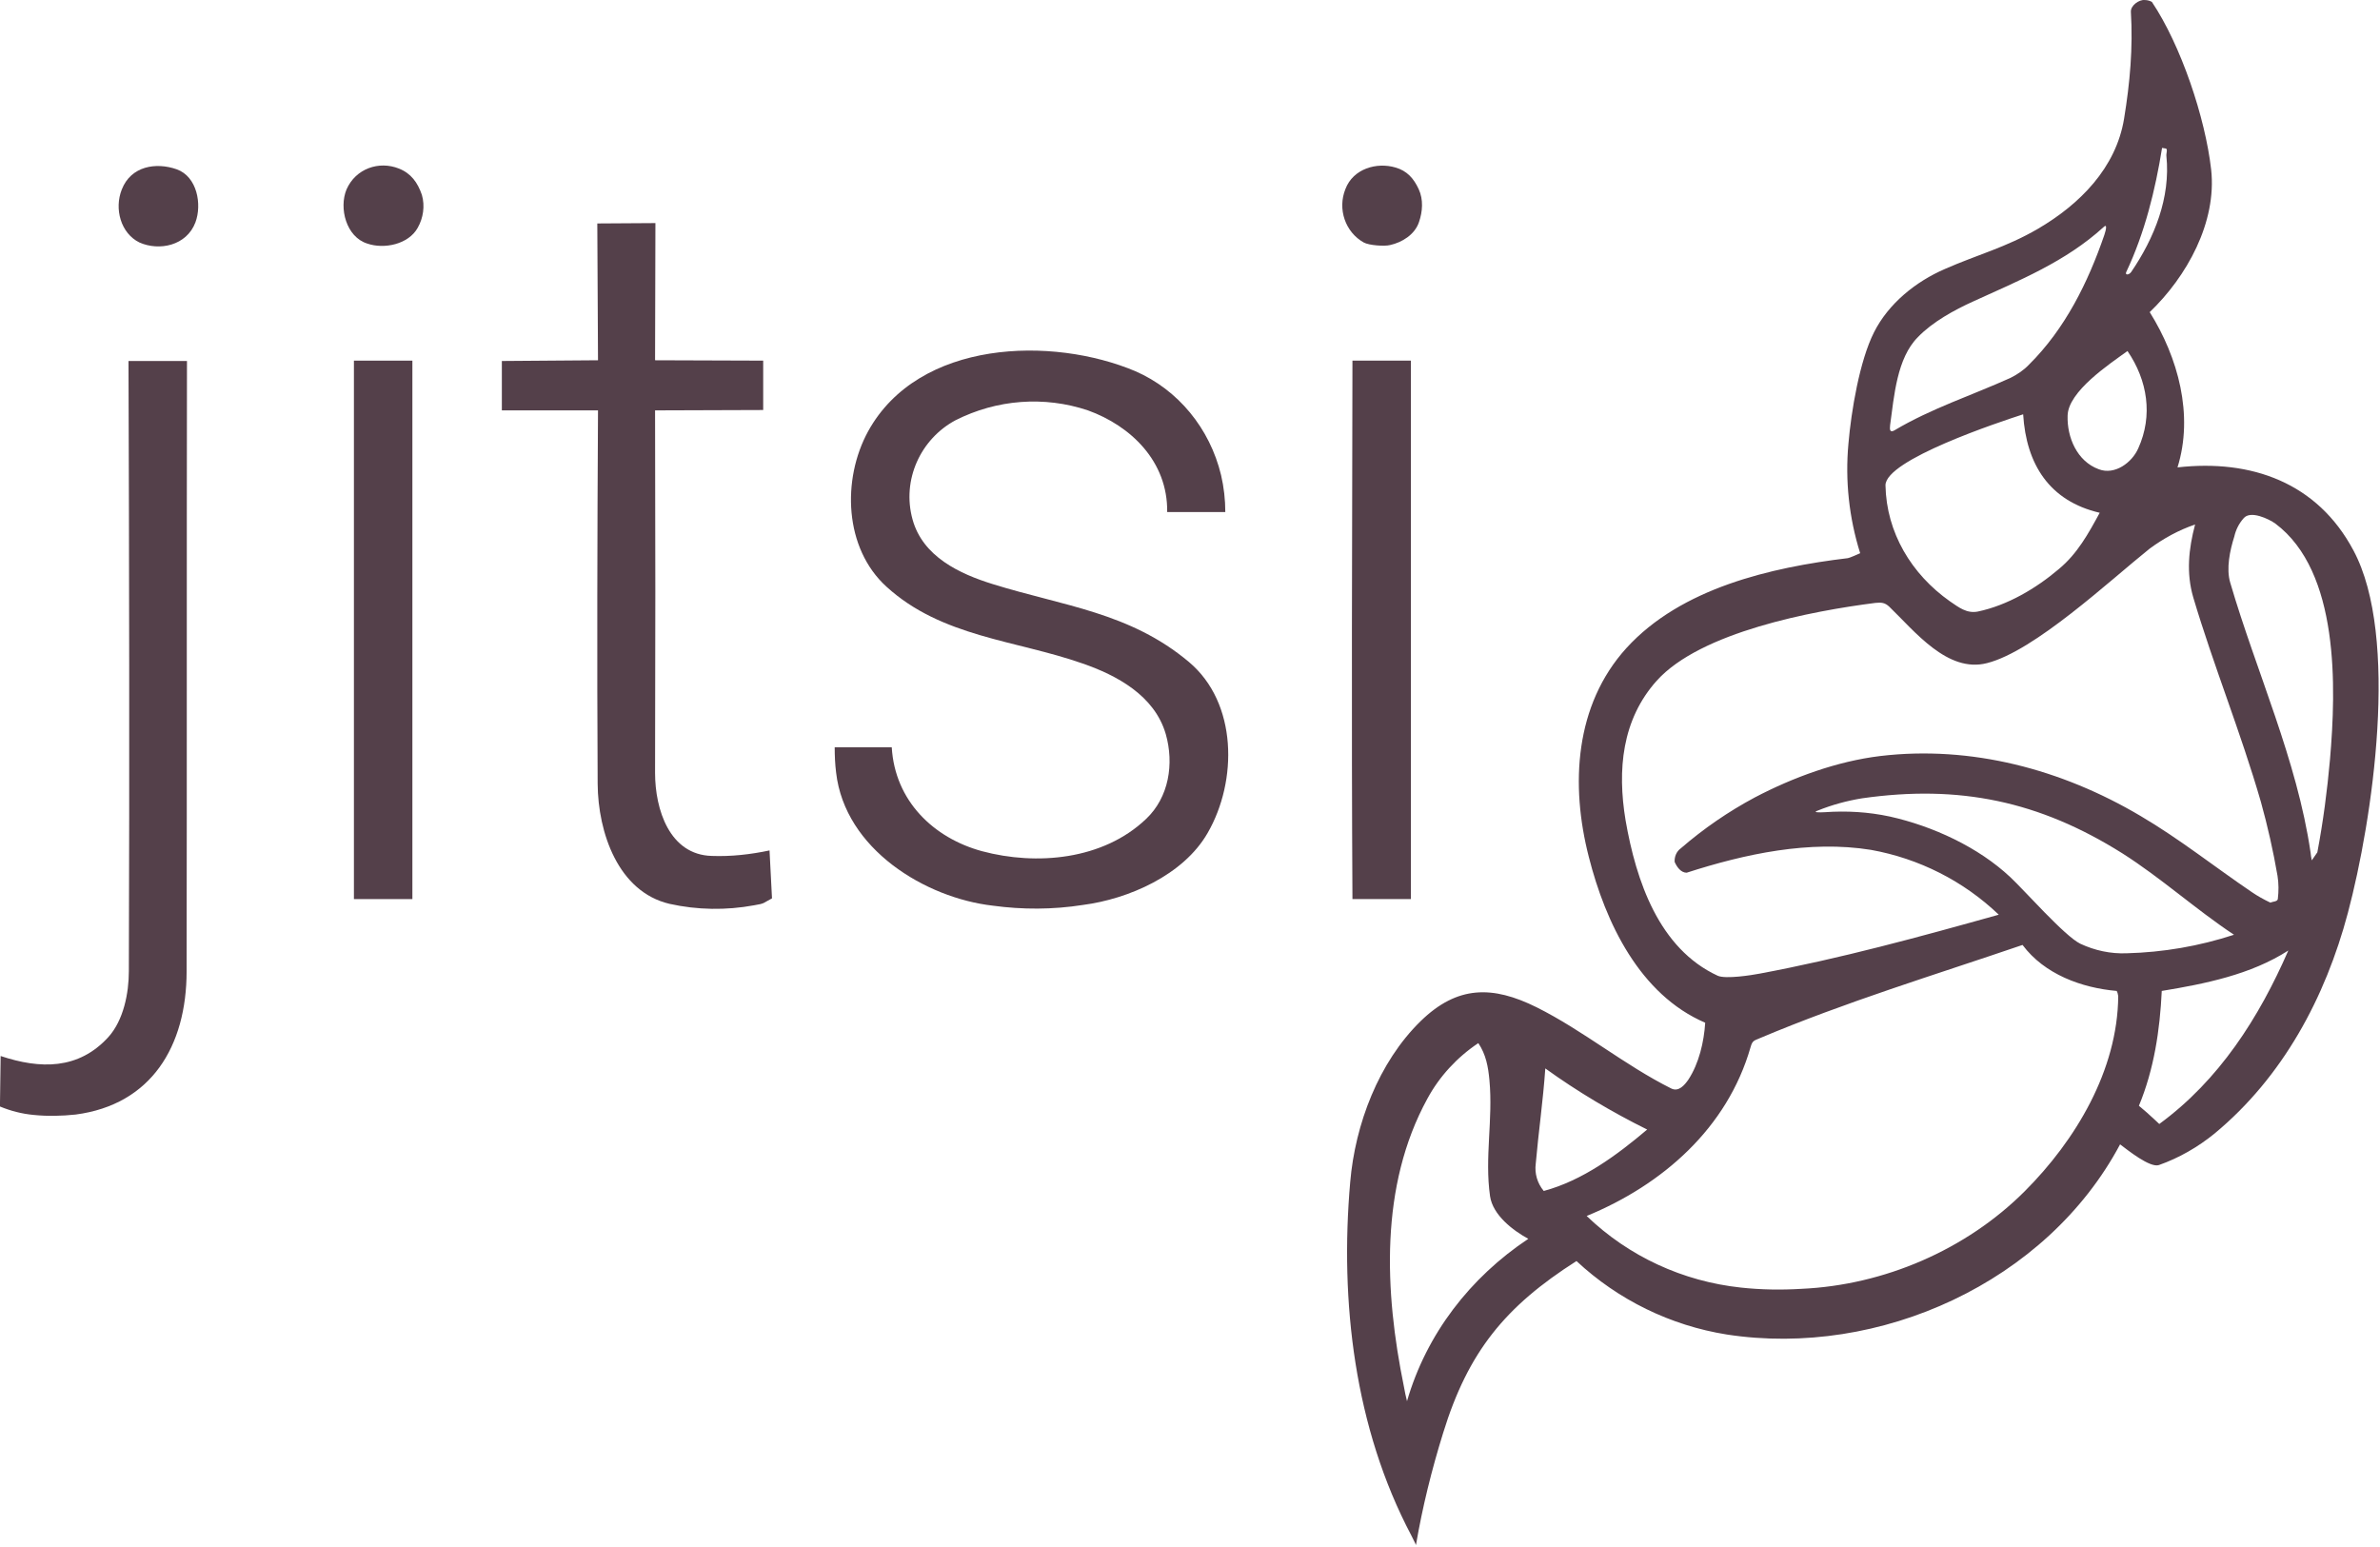<?xml version="1.0" encoding="UTF-8" standalone="no"?>
<!DOCTYPE svg PUBLIC "-//W3C//DTD SVG 1.1//EN" "http://www.w3.org/Graphics/SVG/1.1/DTD/svg11.dtd">
<svg width="771px" height="501px" version="1.1" xmlns="http://www.w3.org/2000/svg" xmlns:xlink="http://www.w3.org/1999/xlink" xml:space="preserve" xmlns:serif="http://www.serif.com/" style="fill-rule:evenodd;clip-rule:evenodd;stroke-linejoin:round;stroke-miterlimit:2;">
    <g transform="matrix(1,0,0,1,-35,-100.986)">
        <g id="trademark__Jitsi">
            <path id="icon__Jitsi" d="M492.2,598.4C473.8,563.6 469,522.7 472.4,483.9C474,465.2 481.6,445.1 495.2,431.8C507.1,420.2 518.5,420.2 532.8,427.3C548,434.9 561.2,446 576.4,453.6C578.8,454.8 580.7,452.5 581.9,450.8C585.4,445.5 587,438.5 587.4,432.3C566.2,423.2 555.1,399.9 549.7,378.6C543.7,355.3 545.1,329.4 561.9,310.9C579.6,291.5 608.6,284.8 633.6,281.8C634,281.8 637.2,280.4 637.6,280.2C634,268.7 632.7,256.7 633.8,244.7C634.7,234.2 637.4,217.9 642.1,208.6C646.8,199.3 655.6,192.2 665.1,188.1C675.8,183.4 684.7,181.2 695.2,175.1C708.7,167.2 720.5,155.4 723.1,139.4C725,127.8 726,116.5 725.3,104.8C725.2,102.8 727.9,100.8 729.8,101C730.6,101 731.4,101.2 732.1,101.6C741.5,115.6 749.4,139.1 751.3,155.9C753.2,173 743.4,190.6 731.4,202.1C740.6,216.8 745.7,235.4 740.4,252.4C764.3,249.7 785.7,257.3 797.4,279.3C812.4,307.3 803.6,366.6 795.6,396.7C788.3,424.2 774.5,449.9 752.4,468.2C747,472.6 740.9,476.1 734.4,478.4C731.5,479.4 724.2,473.5 721.8,471.7C698,516.4 643.8,540.9 594.4,533.3C576.2,530.4 559.2,522.1 545.7,509.5C522.6,524.2 510.6,538.9 502.5,565.2C498.8,577.1 495.8,589.2 493.7,601.5C493.3,600.5 492.7,599.5 492.2,598.4ZM666.7,295.8C669.5,297.7 672.1,299.8 675.7,299.1C685.3,297.1 694.6,291.6 702,285.3C708,280.3 711.5,273.9 715.2,267.1C698.9,263.3 691.4,251.4 690.4,235.2C682.7,237.7 645.8,249.9 645.8,258.2C646.1,273.5 654.2,287 666.7,295.8ZM723.8,189.1C723.3,190.2 724.7,190.1 725.4,189.1C732.9,178.1 738.2,165 736.8,151.5C736.7,150.7 737.3,149.2 736.6,149.1L735.4,148.9C733.2,162.6 729.8,176.4 723.8,189.1ZM647.3,238.7C647.1,240.3 647.3,241.2 648.7,240.4C660.6,233.3 673.7,229.1 686.3,223.4C688.5,222.3 690.6,220.9 692.3,219.1C704,207.5 711.4,192.5 716.7,177.1C717.3,175.3 717.7,173.3 716.4,174.6C704.1,185.8 689.2,191.8 674.3,198.6C668.1,201.4 661,205.3 656.3,210.2C649.5,217 648.6,229.3 647.3,238.7ZM714.9,253C720.1,255 725.7,250.8 727.7,246.2C732.5,235.6 730.7,224.2 724.2,214.7C718.4,218.9 704.9,227.8 704.8,235.7C704.6,242.6 707.8,250.4 714.9,253ZM783.5,377.1C783.6,378 783.7,378.8 783.9,379.7L785.7,377.1C787.6,367.1 788.9,357.1 789.8,347C791.8,323.7 792.9,286.2 772.1,270.6C770,269.1 764,266.2 761.8,268.9C760.3,270.6 759.3,272.6 758.8,274.8C757.4,279.2 756.1,285.2 757.5,289.8C766,318.8 779.1,347.1 783.5,377.1ZM591.5,417.1C594.1,418.2 602.4,416.9 605,416.4C631.2,411.5 656.8,404.5 682.5,397.3C671.1,386.4 656.7,379.1 641.1,376.3C621.2,373.1 600.3,377.6 581.4,383.7C579.5,383.7 578.2,381.8 577.5,380.2C577.4,378.5 578.1,376.8 579.5,375.8C586.9,369.4 594.9,363.9 603.5,359.3C615.9,352.8 630.1,347.6 644.1,345.9C673.6,342.4 702.9,350.2 728.4,365.3C741,372.7 752.4,381.8 764.5,390C766.4,391.3 768.4,392.4 770.5,393.4C771.3,393 772.8,393.1 772.9,392.2C773.2,389.7 773.2,387.2 772.8,384.7C771.4,376.6 769.6,368.6 767.4,360.7C760.9,338.2 752.1,316.7 745.5,294.5C743.2,286.6 744,278.8 746.1,270.9C740.8,272.7 735.9,275.4 731.4,278.7C718.4,289.1 694.1,311.9 678.7,315.8C665.9,319.1 655.3,305.5 647,297.5C645.6,296.2 644.5,296.1 642.5,296.3C622.1,298.9 585.9,305.7 571.7,321.5C560.4,334.1 558.9,350.4 561.6,366.7C565,386.3 572.4,408.3 591.5,417.1ZM599,518.1C605.5,518.8 612,518.9 618.6,518.5C645.3,517.3 671.9,505.9 690.9,486.9C707.4,470.4 721,447.7 721.2,423.7C721.1,423.1 721,422.5 720.7,422C709.3,421 697.3,416.6 690.2,407.1C661.8,416.8 632.8,425.6 605.1,437.3C603.3,438.1 602.7,438 602.1,440.2C594.6,466.4 573.6,484.8 549,494.9C562.6,508 580.2,516.1 599,518.1ZM732.9,463.6L734.5,465.1C753.9,450.9 766.8,430.7 776.3,408.9C764.2,416.7 749.3,419.7 735.3,422C734.7,434.7 732.8,447.4 727.9,459.2C729.6,460.6 731.3,462.1 732.9,463.6ZM723.9,409.8C735.7,409.5 747.4,407.5 758.7,403.8C746.2,395.5 735.1,385.4 722.5,377.4C695.6,360.5 669.7,355.1 638.2,359.6C633.3,360.4 628.5,361.7 623.8,363.6C622.1,364.2 624.3,364.2 626.1,364.1C633.2,363.6 640.2,364 647.2,365.5C661.1,368.6 675.9,375.4 686.3,385.2C690.9,389.5 703.8,404.2 708.9,406.7C713.6,408.9 718.7,410 723.9,409.8ZM535.1,486.8C547.7,483.4 558.8,475.2 568.6,466.9C557.1,461.2 546,454.6 535.6,447.1C534.9,457.4 533.4,467.7 532.5,478C532.1,481.1 533,484.3 535.1,486.8ZM489.8,550.2C490.1,551.8 490.4,553.4 490.8,554.9C497.1,533.1 511.3,514.8 530.1,502.3C525.1,499.6 518.6,494.6 517.7,488.5C515.9,475.9 518.7,463.7 517.5,450.9C517.1,446.6 516.4,442.6 513.9,438.9C507,443.5 501.3,449.7 497.4,456.9C481.9,485.2 483.5,519.4 489.8,550.2Z" style="fill:rgb(84,64,74);fill-rule:nonzero;"/>
            <g id="wordmark__Jitsi" transform="matrix(1.141,0,0,1.185,-81.4,-68.839)">
                <path d="M141.6,209.6C136.3,207.1 134.4,200.4 136.6,195.1C139.2,188.7 146.3,187.6 152.2,189.6C158,191.6 159.4,199.2 157.5,204.1C155,210.5 147.2,212 141.6,209.6Z" style="fill:rgb(84,64,74);fill-rule:nonzero;"/>
                <path d="M489.2,209.6C484,206.8 481.7,200.5 484,195C486.2,189.4 492.9,187.6 498.2,189.1C501.5,190 503.4,192.1 504.8,195C506.2,197.9 505.9,201.2 504.9,204C503.7,207.5 500,209.6 496.7,210.3C495.1,210.7 490.7,210.4 489.2,209.6Z" style="fill:rgb(84,64,74);fill-rule:nonzero;"/>
                <path d="M486,389.1C485.7,340 485.9,291 486,241.9L502.6,241.9L502.6,389.1L486,389.1Z" style="fill:rgb(84,64,74);fill-rule:nonzero;"/>
                <path d="M206.3,209.9C200.3,208.1 198.2,200.2 200.4,195.1C203,189.4 209.6,187.2 215.3,189.4C218.7,190.7 220.6,193.2 221.8,196.6C222.7,199.6 222.2,202.9 220.6,205.6C218,210.1 211.1,211.5 206.3,209.9Z" style="fill:rgb(84,64,74);fill-rule:nonzero;"/>
                <rect x="202.5" y="241.9" width="16.6" height="147.2" style="fill:rgb(84,64,74);fill-rule:nonzero;"/>
                <path d="M292.1,390.4C277.5,387.1 271.8,370.9 271.7,357.6C271.5,323.6 271.6,289.6 271.8,255.5L244.5,255.5L244.5,242L271.8,241.8L271.6,204.4L288.1,204.3L288,241.8L318.7,241.9L318.7,255.4L288,255.5C288.1,288.5 288.1,321.6 288,354.6C288,364.6 292.1,377 304.1,377.3C309.6,377.5 315.1,376.9 320.5,375.8L321.2,388.9C318.6,390.2 319.3,390.3 316.1,390.8C308.2,392.2 300,392.1 292.1,390.4Z" style="fill:rgb(84,64,74);fill-rule:nonzero;"/>
                <path d="M383.9,390.9C364.8,388.8 341.9,375.5 339.4,354.5C339.1,352.2 339,349.9 339,347.6L355.2,347.6C356.1,362.3 367.1,372.4 380.8,376C396.3,380 415.2,378.4 427.4,367.2C433.9,361.3 435.4,352.1 433,344C429.8,333.4 419,327.9 409.4,324.7C390.5,318.3 369.4,317.5 353.7,303.7C341.7,293.2 341,274.4 348.5,261.2C362.9,236.1 400.8,235.2 424.4,244.8C436.5,249.9 445.5,260.4 448.7,273.2C449.5,276.5 449.9,279.9 449.9,283.3L433.4,283.3C433.6,269.4 423,259.7 410.9,255.5C398.5,251.5 385,252.5 373.3,258.2C363.4,263.3 358,274.5 361.1,285.3C364,295.5 374.5,300.2 383.9,303C403.9,309 422.8,310.7 439.6,324.3C453.4,335.5 453.4,356.8 444.9,371C438,382.6 422.3,389.1 409.5,390.7C400.9,392 392.3,392 383.9,390.9Z" style="fill:rgb(84,64,74);fill-rule:nonzero;"/>
                <path d="M111.5,448.1C108.2,447.8 105,447 102,445.8L102.2,432C113.4,435.6 124.3,435.8 132.8,426.8C137.1,422.2 138.6,414.8 138.6,408.8C138.8,353.2 138.7,297.6 138.5,242L155.1,242C155,297.6 155.1,353.2 155,408.8C155,429.4 144.9,445.3 123.5,448C119.6,448.4 115.5,448.5 111.5,448.1Z" style="fill:rgb(84,64,74);fill-rule:nonzero;"/>
            </g>
        </g>
    </g>
</svg>
